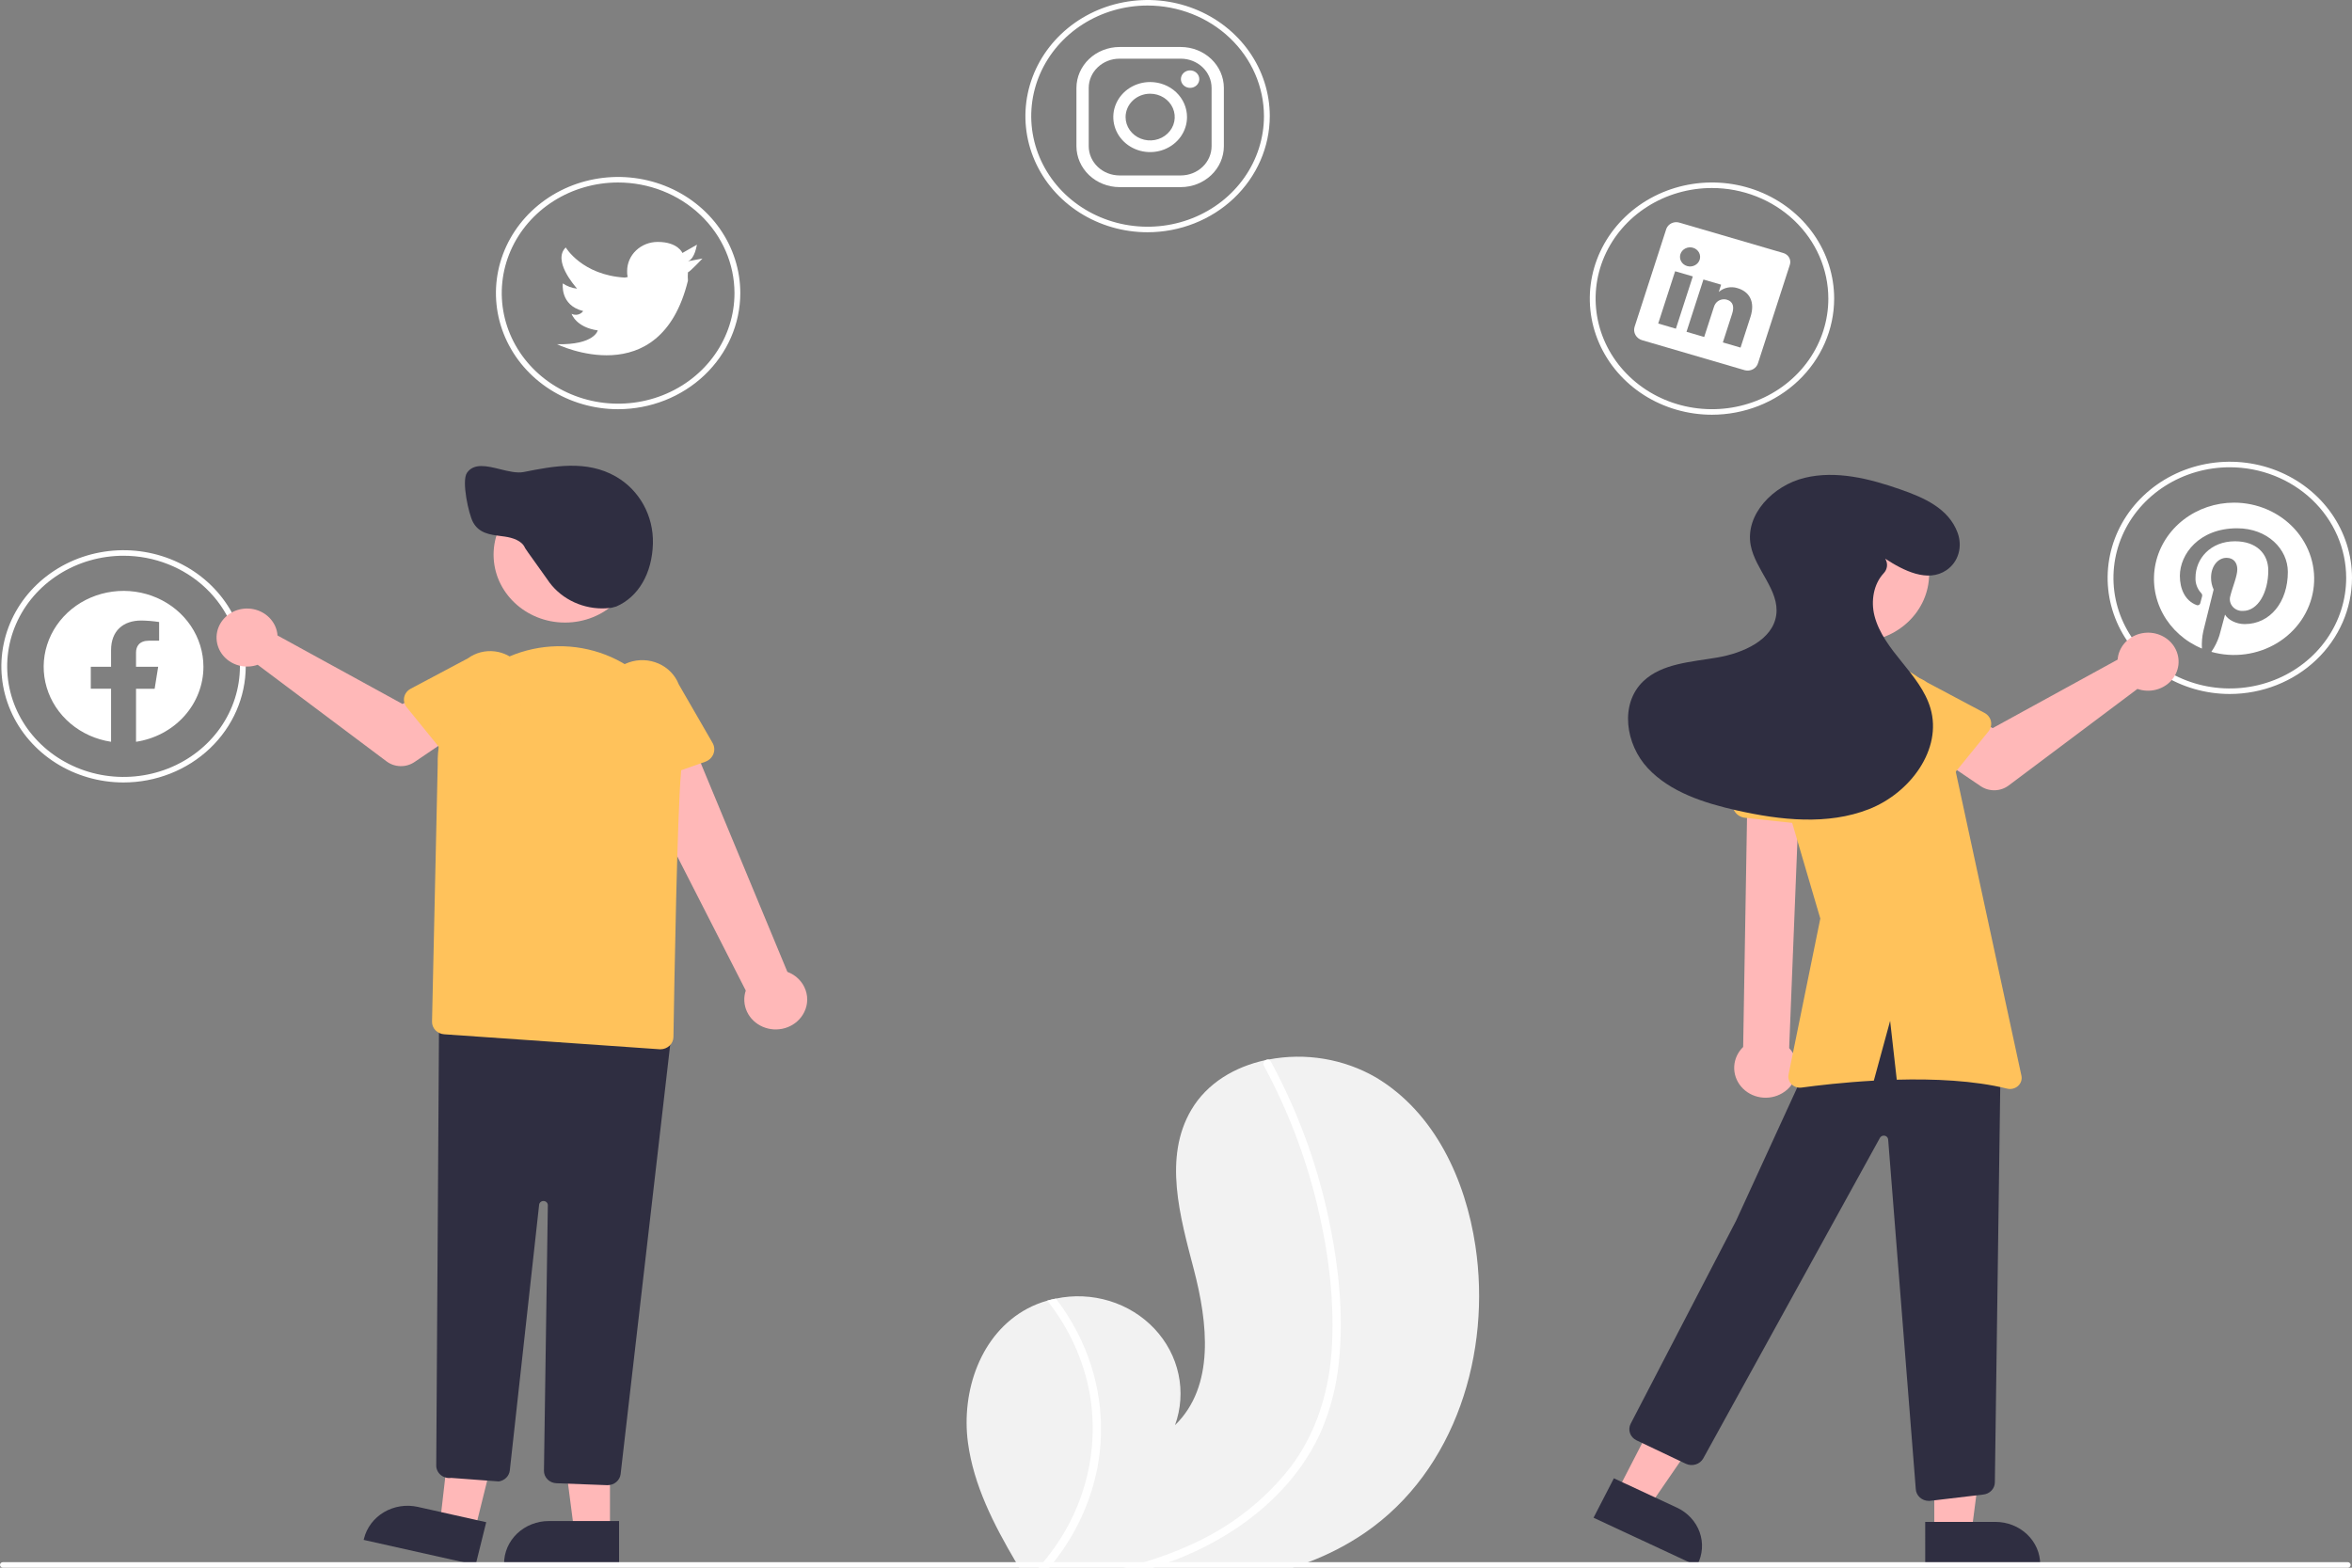 <svg width="300" height="200" viewBox="0 0 300 200" fill="none" xmlns="http://www.w3.org/2000/svg">
<rect x="0" y="0" width="300" height="200" fill="#808080" stroke="none"/>
<g clip-path="url(#clip0)">
<path d="M174.073 195.563C171.844 197.082 169.428 198.335 166.878 199.295C166.21 199.549 165.539 199.785 164.856 200H130.001C129.86 199.768 129.723 199.531 129.582 199.295C126.754 194.484 124.19 189.485 123.463 184.05C122.591 177.524 125.036 170.134 131.081 166.928C131.873 166.508 132.712 166.175 133.582 165.933C133.942 165.828 134.309 165.743 134.68 165.669C136.946 165.191 139.305 165.295 141.514 165.971C143.724 166.647 145.704 167.87 147.251 169.514C148.799 171.158 149.858 173.165 150.319 175.327C150.78 177.489 150.627 179.73 149.876 181.817C155 176.822 154.043 168.724 152.276 161.955C150.506 155.186 148.362 147.651 151.965 141.57C153.965 138.187 157.486 136.089 161.435 135.242C161.557 135.217 161.68 135.193 161.798 135.171C166.505 134.265 171.399 135.08 175.502 137.454C183.057 141.976 186.934 150.558 188.192 158.96C190.222 172.484 185.732 187.574 174.073 195.563Z" fill="#F2F2F2"/>
<path d="M137.415 169.978C140.205 175.364 141.095 181.461 139.953 187.365C139.091 191.694 137.192 195.776 134.402 199.294C134.213 199.534 134.02 199.77 133.823 200H132.446C132.658 199.77 132.866 199.534 133.062 199.294C135.596 196.294 137.433 192.817 138.453 189.093C139.472 185.37 139.651 181.483 138.977 177.689C138.178 173.421 136.329 169.393 133.582 165.933C133.942 165.827 134.309 165.742 134.68 165.668C135.725 167.024 136.64 168.467 137.415 169.978Z" fill="white"/>
<path d="M170.76 173.883C170.462 176.866 169.708 179.792 168.522 182.568C167.429 185.024 165.955 187.312 164.151 189.354C160.466 193.569 155.59 196.741 150.295 198.85C149.909 199.005 149.519 199.153 149.126 199.294C148.443 199.548 147.753 199.781 147.059 200H143.3C144.187 199.788 145.07 199.552 145.942 199.294C148.016 198.681 150.039 197.923 151.995 197.026C156.966 194.786 161.283 191.42 164.566 187.224C168.088 182.603 169.643 177.047 169.91 171.4C170.192 165.358 169.364 159.206 167.913 153.326C166.433 147.299 164.181 141.467 161.208 135.961C161.142 135.836 161.128 135.692 161.17 135.558C161.212 135.424 161.307 135.311 161.435 135.241C161.542 135.174 161.672 135.149 161.798 135.171C161.86 135.186 161.917 135.214 161.966 135.253C162.015 135.292 162.054 135.341 162.08 135.397C162.448 136.077 162.808 136.758 163.153 137.446C166.034 143.181 168.157 149.233 169.472 155.464C170.745 161.474 171.427 167.763 170.76 173.883Z" fill="white"/>
<path d="M15.759 99.824C12.677 99.824 9.664 98.955 7.101 97.327C4.538 95.699 2.54 93.386 1.361 90.678C0.181 87.972 -0.128 84.993 0.474 82.119C1.075 79.245 2.559 76.605 4.739 74.534C6.919 72.462 9.696 71.051 12.719 70.479C15.742 69.907 18.876 70.201 21.723 71.322C24.571 72.443 27.005 74.342 28.718 76.778C30.43 79.215 31.344 82.079 31.344 85.009C31.34 88.937 29.696 92.703 26.774 95.48C23.853 98.257 19.891 99.82 15.759 99.824ZM15.759 70.9C12.824 70.9 9.954 71.727 7.513 73.278C5.072 74.828 3.17 77.032 2.046 79.61C0.923 82.188 0.629 85.025 1.202 87.762C1.774 90.499 3.188 93.013 5.264 94.986C7.34 96.959 9.984 98.303 12.864 98.847C15.743 99.392 18.727 99.112 21.439 98.044C24.152 96.977 26.47 95.168 28.101 92.848C29.732 90.528 30.602 87.8 30.602 85.009C30.598 81.268 29.032 77.682 26.25 75.037C23.467 72.392 19.695 70.904 15.759 70.9Z" fill="white"/>
<path d="M78.841 52.205C75.759 52.205 72.746 51.336 70.183 49.708C67.62 48.08 65.622 45.766 64.443 43.059C63.263 40.352 62.955 37.374 63.556 34.5C64.157 31.626 65.641 28.986 67.821 26.914C70.001 24.843 72.778 23.431 75.801 22.86C78.824 22.288 81.958 22.582 84.805 23.703C87.653 24.824 90.087 26.723 91.8 29.159C93.512 31.596 94.426 34.46 94.426 37.39C94.422 41.318 92.778 45.083 89.856 47.861C86.935 50.638 82.973 52.2 78.841 52.205ZM78.841 23.281C75.906 23.281 73.036 24.108 70.595 25.659C68.154 27.209 66.252 29.413 65.128 31.991C64.005 34.569 63.711 37.406 64.284 40.143C64.856 42.88 66.27 45.394 68.346 47.367C70.422 49.34 73.066 50.684 75.946 51.228C78.825 51.773 81.809 51.493 84.522 50.425C87.234 49.357 89.552 47.549 91.183 45.229C92.814 42.908 93.684 40.181 93.684 37.39C93.68 33.649 92.115 30.063 89.332 27.418C86.549 24.773 82.777 23.285 78.841 23.281Z" fill="white"/>
<path d="M146.377 29.63C143.294 29.63 140.281 28.761 137.718 27.133C135.155 25.505 133.157 23.191 131.978 20.484C130.798 17.777 130.49 14.798 131.091 11.925C131.692 9.051 133.177 6.411 135.356 4.339C137.536 2.267 140.313 0.856 143.336 0.285C146.359 -0.287 149.493 0.006 152.341 1.128C155.188 2.249 157.622 4.148 159.335 6.584C161.047 9.02 161.962 11.885 161.962 14.815C161.957 18.743 160.313 22.508 157.392 25.286C154.47 28.063 150.508 29.625 146.377 29.63ZM146.377 0.705C143.441 0.705 140.571 1.533 138.13 3.083C135.689 4.634 133.787 6.837 132.663 9.415C131.54 11.994 131.246 14.831 131.819 17.567C132.392 20.304 133.805 22.818 135.881 24.792C137.957 26.765 140.602 28.109 143.481 28.653C146.36 29.198 149.344 28.918 152.057 27.85C154.769 26.782 157.087 24.974 158.718 22.654C160.349 20.333 161.219 17.605 161.219 14.815C161.215 11.074 159.65 7.488 156.867 4.843C154.084 2.198 150.312 0.71 146.377 0.705Z" fill="white"/>
<path d="M218.364 52.91C215.282 52.91 212.269 52.041 209.706 50.413C207.143 48.785 205.145 46.471 203.966 43.764C202.786 41.057 202.477 38.079 203.079 35.205C203.68 32.331 205.164 29.691 207.344 27.619C209.524 25.547 212.301 24.137 215.324 23.565C218.347 22.993 221.481 23.287 224.328 24.408C227.176 25.529 229.61 27.428 231.323 29.864C233.035 32.301 233.949 35.165 233.949 38.095C233.945 42.023 232.301 45.788 229.379 48.566C226.458 51.343 222.496 52.906 218.364 52.91ZM218.364 23.986C215.429 23.986 212.559 24.813 210.118 26.364C207.677 27.914 205.775 30.117 204.651 32.696C203.528 35.274 203.234 38.111 203.807 40.848C204.379 43.585 205.793 46.099 207.869 48.072C209.945 50.045 212.589 51.389 215.469 51.933C218.348 52.478 221.332 52.198 224.044 51.13C226.757 50.062 229.075 48.254 230.706 45.934C232.337 43.614 233.207 40.886 233.207 38.095C233.203 34.354 231.638 30.768 228.855 28.123C226.072 25.478 222.3 23.99 218.364 23.986Z" fill="white"/>
<path d="M284.415 88.536C281.333 88.536 278.319 87.667 275.757 86.039C273.194 84.411 271.196 82.097 270.016 79.391C268.837 76.683 268.528 73.705 269.13 70.831C269.731 67.957 271.215 65.317 273.395 63.245C275.574 61.173 278.351 59.763 281.375 59.191C284.398 58.619 287.531 58.913 290.379 60.034C293.227 61.155 295.661 63.054 297.374 65.49C299.086 67.927 300 70.791 300 73.721C299.995 77.649 298.352 81.415 295.43 84.192C292.508 86.969 288.547 88.531 284.415 88.536ZM284.415 59.612C281.479 59.612 278.61 60.439 276.169 61.99C273.728 63.54 271.825 65.743 270.702 68.322C269.579 70.9 269.285 73.737 269.857 76.474C270.43 79.211 271.844 81.725 273.92 83.698C275.995 85.671 278.64 87.015 281.519 87.559C284.399 88.104 287.383 87.824 290.095 86.756C292.807 85.689 295.126 83.88 296.757 81.56C298.387 79.24 299.258 76.512 299.258 73.721C299.254 69.98 297.688 66.394 294.906 63.749C292.123 61.104 288.35 59.616 284.415 59.612Z" fill="white"/>
<path d="M87.747 33.332L89.602 32.98C89.602 32.98 88.044 34.638 87.747 34.743C87.719 35.096 87.719 35.449 87.747 35.802C84.185 50.334 71.049 43.914 71.049 43.914C75.836 44.02 76.244 42.151 76.244 42.151C73.461 41.763 72.904 40.034 72.904 40.034C73.154 40.16 73.443 40.193 73.717 40.128C73.991 40.063 74.23 39.904 74.388 39.682C71.383 38.941 71.791 36.154 71.791 36.154C72.327 36.522 72.953 36.753 73.609 36.825C73.275 36.437 70.455 33.227 72.162 31.569C72.162 31.569 74.24 35.096 79.695 35.413L80.066 35.343C80.003 35.089 79.978 34.828 79.992 34.567C79.992 33.585 80.402 32.643 81.133 31.948C81.864 31.253 82.855 30.863 83.888 30.863C86.485 30.863 87.042 32.274 87.042 32.274L88.897 31.216C88.86 31.216 88.675 32.98 87.747 33.332Z" fill="white"/>
<path d="M206.241 190.347L210.326 192.25L219.993 178.178L213.965 175.369L206.241 190.347Z" fill="#FFB8B8"/>
<path d="M205.853 188.594L213.898 192.342L213.898 192.342C214.571 192.656 215.173 193.093 215.668 193.627C216.164 194.162 216.544 194.785 216.787 195.459C217.03 196.133 217.13 196.846 217.083 197.558C217.036 198.269 216.841 198.965 216.511 199.605L216.43 199.763L203.258 193.626L205.853 188.594Z" fill="#2F2E41"/>
<path d="M246.723 196.982L251.272 196.981L253.436 180.302H246.722L246.723 196.982Z" fill="#FFB8B8"/>
<path d="M245.562 194.159L254.521 194.158H254.522C255.271 194.158 256.014 194.299 256.707 194.571C257.399 194.844 258.029 195.244 258.559 195.748C259.089 196.252 259.51 196.85 259.797 197.508C260.084 198.167 260.231 198.873 260.231 199.585V199.762L245.563 199.762L245.562 194.159Z" fill="#2F2E41"/>
<path d="M236.951 81.866C241.984 81.866 246.065 77.987 246.065 73.203C246.065 68.418 241.984 64.539 236.951 64.539C231.917 64.539 227.837 68.418 227.837 73.203C227.837 77.987 231.917 81.866 236.951 81.866Z" fill="#FFB8B8"/>
<path d="M246.027 191.48C245.597 191.479 245.184 191.321 244.873 191.038C244.563 190.755 244.379 190.37 244.36 189.962L240.838 145.39C240.833 145.273 240.789 145.161 240.711 145.071C240.632 144.98 240.525 144.917 240.405 144.891C240.285 144.865 240.16 144.878 240.048 144.926C239.937 144.975 239.845 145.058 239.788 145.161L217.252 186.058C217.048 186.425 216.701 186.702 216.285 186.829C215.87 186.957 215.418 186.925 215.026 186.741L208.744 183.755C208.35 183.567 208.05 183.239 207.91 182.841C207.769 182.444 207.799 182.01 207.994 181.633L221.441 155.732L230.347 136.329C233.785 129.892 237.436 126.575 241.508 126.188C245.685 125.792 250.147 128.522 255.149 134.536L255.19 134.585L255.189 134.648L254.447 189.095C254.448 189.49 254.293 189.872 254.013 190.164C253.733 190.456 253.347 190.638 252.933 190.673L246.19 191.472C246.135 191.477 246.081 191.48 246.027 191.48Z" fill="#2F2E41"/>
<path d="M227.332 139.463C227.828 139.172 228.251 138.782 228.57 138.319C228.89 137.856 229.1 137.332 229.183 136.783C229.267 136.235 229.224 135.676 229.055 135.146C228.887 134.615 228.599 134.126 228.211 133.713L229.585 99.196L222.906 99.988L222.342 133.568C221.656 134.234 221.25 135.116 221.202 136.048C221.154 136.979 221.467 137.895 222.082 138.622C222.697 139.349 223.571 139.836 224.539 139.991C225.506 140.146 226.5 139.958 227.332 139.463Z" fill="#FFB8B8"/>
<path d="M231.557 105.299L222.587 104.33C222.332 104.302 222.086 104.223 221.866 104.097C221.646 103.97 221.457 103.801 221.313 103.599C221.168 103.397 221.071 103.168 221.027 102.928C220.984 102.687 220.996 102.44 221.062 102.204L223.378 93.937C223.533 92.697 224.2 91.566 225.232 90.792C226.264 90.019 227.576 89.665 228.881 89.81C230.187 89.955 231.378 90.585 232.195 91.564C233.012 92.543 233.387 93.789 233.239 95.03L233.545 103.553C233.554 103.797 233.507 104.04 233.408 104.265C233.309 104.49 233.16 104.693 232.971 104.859C232.783 105.024 232.559 105.149 232.315 105.225C232.071 105.301 231.812 105.326 231.557 105.299V105.299Z" fill="#FFC25B"/>
<path d="M270.195 83.57C270.15 83.76 270.12 83.954 270.107 84.149L254.166 92.89L250.292 90.77L246.161 95.91L252.637 100.297C253.16 100.651 253.79 100.835 254.432 100.82C255.074 100.805 255.694 100.593 256.198 100.215L272.635 87.888C273.377 88.149 274.185 88.189 274.951 88.003C275.718 87.817 276.407 87.414 276.926 86.846C277.445 86.279 277.77 85.575 277.859 84.828C277.947 84.081 277.793 83.326 277.419 82.663C277.045 82.001 276.467 81.463 275.763 81.12C275.059 80.777 274.262 80.646 273.478 80.745C272.694 80.843 271.96 81.166 271.373 81.671C270.787 82.176 270.376 82.838 270.195 83.57Z" fill="#FFB8B8"/>
<path d="M253.633 93.305L248.481 99.652C248.335 99.832 248.149 99.981 247.937 100.087C247.724 100.193 247.49 100.255 247.251 100.267C247.011 100.28 246.772 100.243 246.548 100.159C246.325 100.076 246.123 99.948 245.957 99.783L240.124 94.026C239.156 93.308 238.527 92.254 238.374 91.096C238.222 89.938 238.56 88.769 239.313 87.847C240.066 86.924 241.173 86.324 242.392 86.177C243.61 86.03 244.84 86.348 245.812 87.062L253.127 90.95C253.336 91.061 253.518 91.214 253.659 91.398C253.801 91.582 253.899 91.793 253.947 92.017C253.995 92.24 253.992 92.471 253.938 92.693C253.884 92.916 253.78 93.124 253.633 93.305H253.633Z" fill="#FFC25B"/>
<path d="M257.836 137.236L247.945 91.441C247.475 89.264 246.136 87.345 244.209 86.088C242.282 84.83 239.917 84.332 237.611 84.697L234.312 85.219C233.167 85.401 232.07 85.795 231.084 86.38C230.098 86.965 229.244 87.728 228.568 88.626C227.496 90.054 226.773 91.692 226.454 93.42C226.134 95.148 226.226 96.922 226.723 98.612L232.182 117.185L228.131 137.084C228.086 137.305 228.097 137.532 228.163 137.748C228.229 137.964 228.349 138.162 228.512 138.325C228.675 138.488 228.876 138.611 229.1 138.685C229.323 138.759 229.562 138.781 229.796 138.749C231.824 138.473 235.168 138.079 239.008 137.865L241.088 130.237L241.934 137.744C246.651 137.618 251.772 137.838 255.997 138.881C256.241 138.943 256.498 138.945 256.743 138.886C256.989 138.827 257.214 138.71 257.398 138.545C257.582 138.38 257.719 138.174 257.796 137.944C257.872 137.715 257.886 137.471 257.836 137.236Z" fill="#FFC25B"/>
<path d="M240.458 71.275C242.8 72.799 245.876 74.365 248.269 72.742C249.839 71.677 250.334 69.703 249.697 67.972C248.552 64.857 245.404 63.486 242.395 62.436C238.482 61.069 234.221 59.983 230.182 60.961C226.143 61.939 222.573 65.657 223.302 69.558C223.889 72.695 227.002 75.306 226.56 78.465C226.115 81.643 222.354 83.317 219.034 83.885C215.714 84.453 211.998 84.635 209.612 86.903C206.568 89.794 207.328 94.964 210.193 98.017C213.057 101.07 217.379 102.454 221.567 103.395C227.117 104.642 233.119 105.297 238.389 103.228C243.659 101.159 247.761 95.59 246.234 90.368C245.589 88.162 244.07 86.297 242.602 84.482C241.133 82.668 239.647 80.769 239.087 78.543C238.62 76.687 238.965 74.533 240.26 73.141C240.495 72.897 240.643 72.589 240.683 72.26C240.723 71.931 240.652 71.599 240.48 71.311L240.458 71.275Z" fill="#2F2E41"/>
<path d="M150.621 7.486C151.659 7.489 152.654 7.882 153.388 8.58C154.122 9.277 154.536 10.223 154.539 11.21V18.658C154.536 19.645 154.122 20.59 153.388 21.288C152.654 21.986 151.659 22.379 150.621 22.382H142.786C141.748 22.379 140.753 21.986 140.019 21.288C139.285 20.59 138.871 19.645 138.868 18.658V11.21C138.871 10.223 139.285 9.277 140.019 8.58C140.753 7.882 141.748 7.489 142.786 7.486H150.621ZM150.621 5.996H142.786C141.333 6 139.94 6.551 138.912 7.528C137.885 8.505 137.306 9.828 137.301 11.21V18.658C137.306 20.039 137.885 21.363 138.912 22.34C139.94 23.317 141.333 23.868 142.786 23.872H150.621C152.075 23.868 153.467 23.317 154.495 22.34C155.523 21.363 156.102 20.039 156.106 18.658V11.21C156.102 9.828 155.523 8.505 154.495 7.528C153.467 6.551 152.075 6 150.621 5.996Z" fill="white"/>
<path d="M151.796 11.21C151.486 11.21 151.188 11.092 150.968 10.882C150.749 10.673 150.626 10.39 150.626 10.094C150.627 9.799 150.75 9.515 150.97 9.307C151.19 9.098 151.488 8.98 151.799 8.98C152.11 8.98 152.408 9.098 152.628 9.307C152.848 9.515 152.971 9.799 152.972 10.094C152.972 10.39 152.849 10.673 152.63 10.882C152.41 11.092 152.112 11.21 151.802 11.21C151.8 11.21 151.798 11.21 151.796 11.21Z" fill="white"/>
<path d="M146.704 11.955C147.324 11.955 147.93 12.13 148.445 12.457C148.96 12.785 149.362 13.25 149.599 13.794C149.837 14.339 149.899 14.938 149.778 15.516C149.657 16.094 149.358 16.625 148.92 17.041C148.482 17.458 147.923 17.742 147.315 17.857C146.707 17.972 146.077 17.913 145.504 17.687C144.932 17.462 144.442 17.08 144.098 16.59C143.753 16.1 143.569 15.524 143.569 14.935C143.569 14.145 143.9 13.387 144.487 12.828C145.075 12.269 145.872 11.955 146.704 11.955ZM146.704 10.466C145.774 10.466 144.865 10.728 144.092 11.219C143.319 11.71 142.716 12.408 142.36 13.225C142.004 14.041 141.911 14.94 142.093 15.806C142.274 16.673 142.722 17.47 143.379 18.095C144.037 18.72 144.875 19.145 145.786 19.318C146.698 19.49 147.644 19.402 148.503 19.063C149.362 18.725 150.096 18.152 150.613 17.418C151.129 16.683 151.405 15.819 151.405 14.935C151.405 13.749 150.91 12.613 150.028 11.775C149.146 10.937 147.95 10.466 146.704 10.466V10.466Z" fill="white"/>
<path d="M60.547 195.32L56.119 194.328L58.035 177.621L64.571 179.085L60.547 195.32Z" fill="#FFB8B8"/>
<path d="M60.665 199.653L46.387 196.455L46.43 196.283C46.602 195.59 46.916 194.935 47.354 194.357C47.792 193.778 48.346 193.287 48.983 192.912C49.621 192.538 50.33 192.286 51.07 192.171C51.81 192.057 52.566 192.082 53.296 192.245L53.297 192.245L62.017 194.198L60.665 199.653Z" fill="#2F2E41"/>
<path d="M77.802 195.46H73.253L71.089 178.78L77.803 178.781L77.802 195.46Z" fill="#FFB8B8"/>
<path d="M78.963 199.653L64.294 199.652V199.476C64.294 198.763 64.442 198.058 64.728 197.399C65.016 196.741 65.436 196.142 65.966 195.638C66.496 195.134 67.126 194.735 67.819 194.462C68.511 194.189 69.254 194.049 70.003 194.049H70.004L78.963 194.049L78.963 199.653Z" fill="#2F2E41"/>
<path d="M102.373 129.494C102.677 129.022 102.87 128.492 102.936 127.942C103.001 127.391 102.94 126.834 102.754 126.308C102.569 125.783 102.265 125.303 101.864 124.901C101.462 124.5 100.973 124.187 100.43 123.985L87.111 91.878L79.7 96.154L95.123 126.37C94.826 127.258 94.882 128.22 95.281 129.072C95.68 129.924 96.394 130.608 97.288 130.993C98.181 131.378 99.193 131.438 100.13 131.162C101.067 130.886 101.865 130.292 102.373 129.494Z" fill="#FFB8B8"/>
<path d="M89.941 97.187L81.475 100.166C81.235 100.251 80.977 100.285 80.721 100.267C80.465 100.249 80.216 100.178 79.991 100.06C79.766 99.942 79.571 99.779 79.418 99.583C79.265 99.387 79.159 99.162 79.106 98.923L77.252 90.551C76.803 89.377 76.862 88.082 77.416 86.949C77.97 85.816 78.974 84.939 80.208 84.508C81.442 84.078 82.804 84.131 83.998 84.654C85.191 85.177 86.117 86.129 86.573 87.301L90.888 94.777C91.012 94.991 91.085 95.228 91.104 95.471C91.122 95.715 91.085 95.959 90.995 96.188C90.906 96.417 90.765 96.624 90.583 96.797C90.401 96.969 90.182 97.102 89.941 97.187V97.187Z" fill="#FFC25B"/>
<path d="M77.5 189.473C77.478 189.473 77.456 189.473 77.433 189.472L70.985 189.227C70.549 189.213 70.137 189.036 69.837 188.735C69.537 188.434 69.374 188.033 69.382 187.619L69.877 153.757C69.879 153.62 69.826 153.489 69.728 153.389C69.631 153.289 69.496 153.229 69.353 153.221C69.21 153.213 69.07 153.257 68.96 153.345C68.851 153.434 68.782 153.558 68.767 153.694L65.026 187.593C64.987 187.939 64.831 188.262 64.581 188.515C64.33 188.768 64 188.936 63.64 188.994L63.618 188.997L57.564 188.545C57.325 188.579 57.082 188.564 56.85 188.501C56.618 188.437 56.403 188.327 56.221 188.177C56.038 188.027 55.892 187.841 55.792 187.632C55.692 187.423 55.641 187.196 55.643 186.967L56.005 129.549L85.709 131.336L79.16 188.059C79.114 188.447 78.919 188.806 78.613 189.067C78.307 189.327 77.911 189.472 77.5 189.473Z" fill="#2F2E41"/>
<path d="M72.071 79.425C77.104 79.425 81.185 75.546 81.185 70.761C81.185 65.976 77.104 62.098 72.071 62.098C67.037 62.098 62.957 65.976 62.957 70.761C62.957 75.546 67.037 79.425 72.071 79.425Z" fill="#FFB8B8"/>
<path d="M84.233 133.864C84.191 133.864 84.149 133.862 84.106 133.859L56.653 131.95C56.227 131.921 55.828 131.736 55.54 131.435C55.252 131.135 55.096 130.74 55.106 130.334L55.829 97.563C55.781 95.552 56.165 93.553 56.957 91.688C57.749 89.823 58.934 88.132 60.437 86.717C61.941 85.302 63.733 84.194 65.703 83.46C67.673 82.727 69.78 82.383 71.894 82.45C74.009 82.517 76.087 82.993 78.001 83.85C79.915 84.707 81.626 85.926 83.027 87.432C84.429 88.939 85.492 90.702 86.152 92.613C86.812 94.524 87.055 96.543 86.866 98.546C86.386 103.596 86.004 125.66 85.898 132.302C85.891 132.718 85.713 133.115 85.401 133.407C85.09 133.699 84.67 133.863 84.233 133.864Z" fill="#FFC25B"/>
<path d="M35.309 80.491C35.354 80.681 35.384 80.875 35.397 81.07L51.338 89.811L55.212 87.691L59.343 92.831L52.867 97.218C52.344 97.572 51.714 97.756 51.072 97.741C50.43 97.726 49.81 97.514 49.306 97.135L32.868 84.809C32.127 85.07 31.319 85.11 30.552 84.924C29.786 84.738 29.097 84.335 28.578 83.767C28.059 83.2 27.733 82.496 27.645 81.749C27.557 81.002 27.71 80.247 28.085 79.584C28.459 78.922 29.037 78.383 29.741 78.041C30.445 77.698 31.242 77.567 32.026 77.666C32.81 77.764 33.544 78.087 34.131 78.592C34.717 79.097 35.128 79.759 35.309 80.491Z" fill="#FFB8B8"/>
<path d="M51.556 88.937C51.605 88.714 51.703 88.503 51.844 88.319C51.986 88.134 52.168 87.981 52.377 87.87L59.692 83.982C60.664 83.269 61.893 82.952 63.111 83.1C64.328 83.248 65.435 83.848 66.187 84.77C66.94 85.691 67.278 86.859 67.126 88.017C66.975 89.175 66.346 90.228 65.379 90.947L59.547 96.704C59.38 96.868 59.179 96.996 58.955 97.08C58.732 97.163 58.492 97.2 58.253 97.187C58.013 97.175 57.779 97.114 57.567 97.007C57.355 96.901 57.169 96.753 57.022 96.572L51.87 90.225C51.724 90.044 51.62 89.836 51.566 89.614C51.511 89.391 51.508 89.161 51.556 88.937Z" fill="#FFC25B"/>
<path d="M76.781 77.62C75.378 77.61 74.001 77.263 72.778 76.61C71.555 75.957 70.526 75.02 69.787 73.887C69.706 73.767 69.268 73.155 68.76 72.446C67.332 70.454 66.998 69.98 66.969 69.91C66.583 68.963 65.357 68.597 64.397 68.457C64.217 68.431 64.036 68.407 63.853 68.384C62.501 68.212 61.102 68.034 60.335 66.62C59.772 65.583 58.852 61.36 59.559 60.328C60.445 59.033 62.145 59.453 63.79 59.86C64.843 60.12 65.931 60.389 66.798 60.218C70.557 59.474 74.817 58.632 78.579 60.81C81.574 62.543 83.375 65.816 83.28 69.352C83.177 73.149 81.435 76.146 78.619 77.37L78.033 77.532L77.703 77.57C77.397 77.603 77.089 77.62 76.781 77.62Z" fill="#2F2E41"/>
<path d="M284.961 64.127C282.614 64.127 280.339 64.895 278.517 66.302C276.696 67.708 275.439 69.667 274.958 71.851C274.477 74.034 274.801 76.308 275.875 78.291C276.95 80.275 278.71 81.846 280.859 82.741C280.816 81.994 280.876 81.245 281.037 80.512C281.233 79.723 282.351 75.217 282.351 75.217C282.128 74.733 282.016 74.21 282.022 73.681C282.022 72.242 282.898 71.166 283.993 71.166C284.924 71.166 285.371 71.829 285.371 72.623C285.371 73.512 284.774 74.839 284.468 76.071C284.407 76.299 284.403 76.538 284.457 76.767C284.511 76.997 284.621 77.212 284.778 77.394C284.936 77.576 285.136 77.72 285.362 77.815C285.589 77.91 285.836 77.953 286.083 77.94C288.017 77.94 289.322 75.577 289.322 72.775C289.322 70.645 287.812 69.054 285.07 69.054C281.972 69.054 280.038 71.253 280.038 73.707C280.007 74.4 280.248 75.078 280.713 75.611C280.795 75.675 280.853 75.762 280.879 75.86C280.905 75.957 280.898 76.06 280.859 76.153C280.809 76.331 280.699 76.761 280.649 76.934C280.64 76.987 280.619 77.036 280.586 77.079C280.553 77.122 280.509 77.157 280.459 77.18C280.409 77.204 280.354 77.216 280.298 77.216C280.242 77.215 280.188 77.202 280.138 77.177C278.71 76.622 278.044 75.139 278.044 73.465C278.044 70.706 280.494 67.397 285.348 67.397C289.249 67.397 291.818 70.082 291.818 72.961C291.818 76.774 289.587 79.619 286.302 79.619C285.198 79.619 284.162 79.05 283.806 78.409C283.806 78.409 283.213 80.647 283.085 81.08C282.849 81.817 282.504 82.518 282.059 83.162C283.465 83.557 284.943 83.659 286.394 83.463C287.845 83.267 289.235 82.776 290.469 82.025C291.703 81.273 292.753 80.278 293.547 79.107C294.34 77.936 294.86 76.616 295.07 75.237C295.281 73.858 295.176 72.452 294.765 71.115C294.353 69.778 293.644 68.541 292.685 67.487C291.726 66.433 290.54 65.588 289.207 65.008C287.875 64.428 286.426 64.128 284.961 64.127Z" fill="white"/>
<path d="M227.41 32.263L214.265 28.419C214.098 28.362 213.922 28.336 213.745 28.344C213.568 28.352 213.394 28.393 213.234 28.465C213.074 28.537 212.931 28.638 212.812 28.762C212.693 28.887 212.601 29.033 212.542 29.191L208.488 41.715C208.388 42.054 208.429 42.417 208.602 42.729C208.775 43.041 209.068 43.278 209.419 43.391L222.56 47.234C222.91 47.322 223.283 47.276 223.597 47.105C223.911 46.934 224.142 46.652 224.239 46.321L228.292 33.798C228.345 33.642 228.365 33.477 228.349 33.314C228.333 33.151 228.282 32.993 228.2 32.849C228.117 32.706 228.004 32.579 227.868 32.479C227.733 32.378 227.576 32.304 227.41 32.263ZM213.762 41.933L211.506 41.273L213.664 34.604L215.92 35.264L213.762 41.933ZM215.199 33.943L215.182 33.938C214.858 33.842 214.588 33.626 214.431 33.34C214.273 33.054 214.241 32.72 214.342 32.412C214.443 32.104 214.669 31.846 214.969 31.695C215.27 31.545 215.621 31.514 215.945 31.608C216.27 31.703 216.542 31.917 216.701 32.202C216.861 32.487 216.895 32.821 216.796 33.13C216.697 33.438 216.473 33.698 216.174 33.85C215.875 34.003 215.524 34.036 215.199 33.943ZM222.009 44.345L219.752 43.685L220.932 40.039C221.215 39.165 221.08 38.472 220.264 38.233C220.008 38.161 219.734 38.165 219.481 38.246C219.228 38.328 219.008 38.481 218.85 38.687C218.735 38.839 218.651 39.009 218.602 39.191L217.372 42.989L215.116 42.329L217.274 35.66L219.531 36.32L219.23 37.248C219.545 36.971 219.933 36.779 220.353 36.692C220.773 36.606 221.209 36.629 221.616 36.759C223.097 37.192 223.917 38.448 223.27 40.449L222.009 44.345Z" fill="white"/>
<path fill-rule="evenodd" clip-rule="evenodd" d="M25.948 85.067C25.947 83.216 25.389 81.404 24.339 79.846C23.289 78.287 21.791 77.047 20.023 76.273C18.255 75.498 16.29 75.222 14.361 75.475C12.433 75.729 10.621 76.503 9.141 77.705C7.661 78.908 6.574 80.488 6.009 82.259C5.444 84.03 5.425 85.918 5.954 87.699C6.483 89.48 7.538 91.08 8.993 92.309C10.449 93.538 12.244 94.345 14.167 94.634V87.867H11.58V85.067H14.167V82.933C14.167 80.506 15.689 79.164 18.016 79.164C18.78 79.174 19.542 79.238 20.297 79.354V81.737H19.011C17.746 81.737 17.351 82.483 17.351 83.25V85.067H20.176L19.725 87.868H17.351V94.635C19.747 94.274 21.93 93.112 23.506 91.358C25.082 89.604 25.948 87.373 25.948 85.067L25.948 85.067Z" fill="white"/>
<path d="M299.826 199.648C299.825 199.741 299.786 199.831 299.717 199.897C299.647 199.963 299.553 200 299.455 200H0.371C0.273 200 0.178 199.963 0.109 199.897C0.039 199.831 0 199.741 0 199.648C0 199.554 0.039 199.464 0.109 199.398C0.178 199.332 0.273 199.295 0.371 199.295H299.455C299.553 199.295 299.647 199.332 299.717 199.399C299.786 199.465 299.825 199.554 299.826 199.648Z" fill="white"/>
</g>
<defs>
<clipPath id="clip0">
<rect width="300" height="200" fill="white"/>
</clipPath>
</defs>
</svg>
